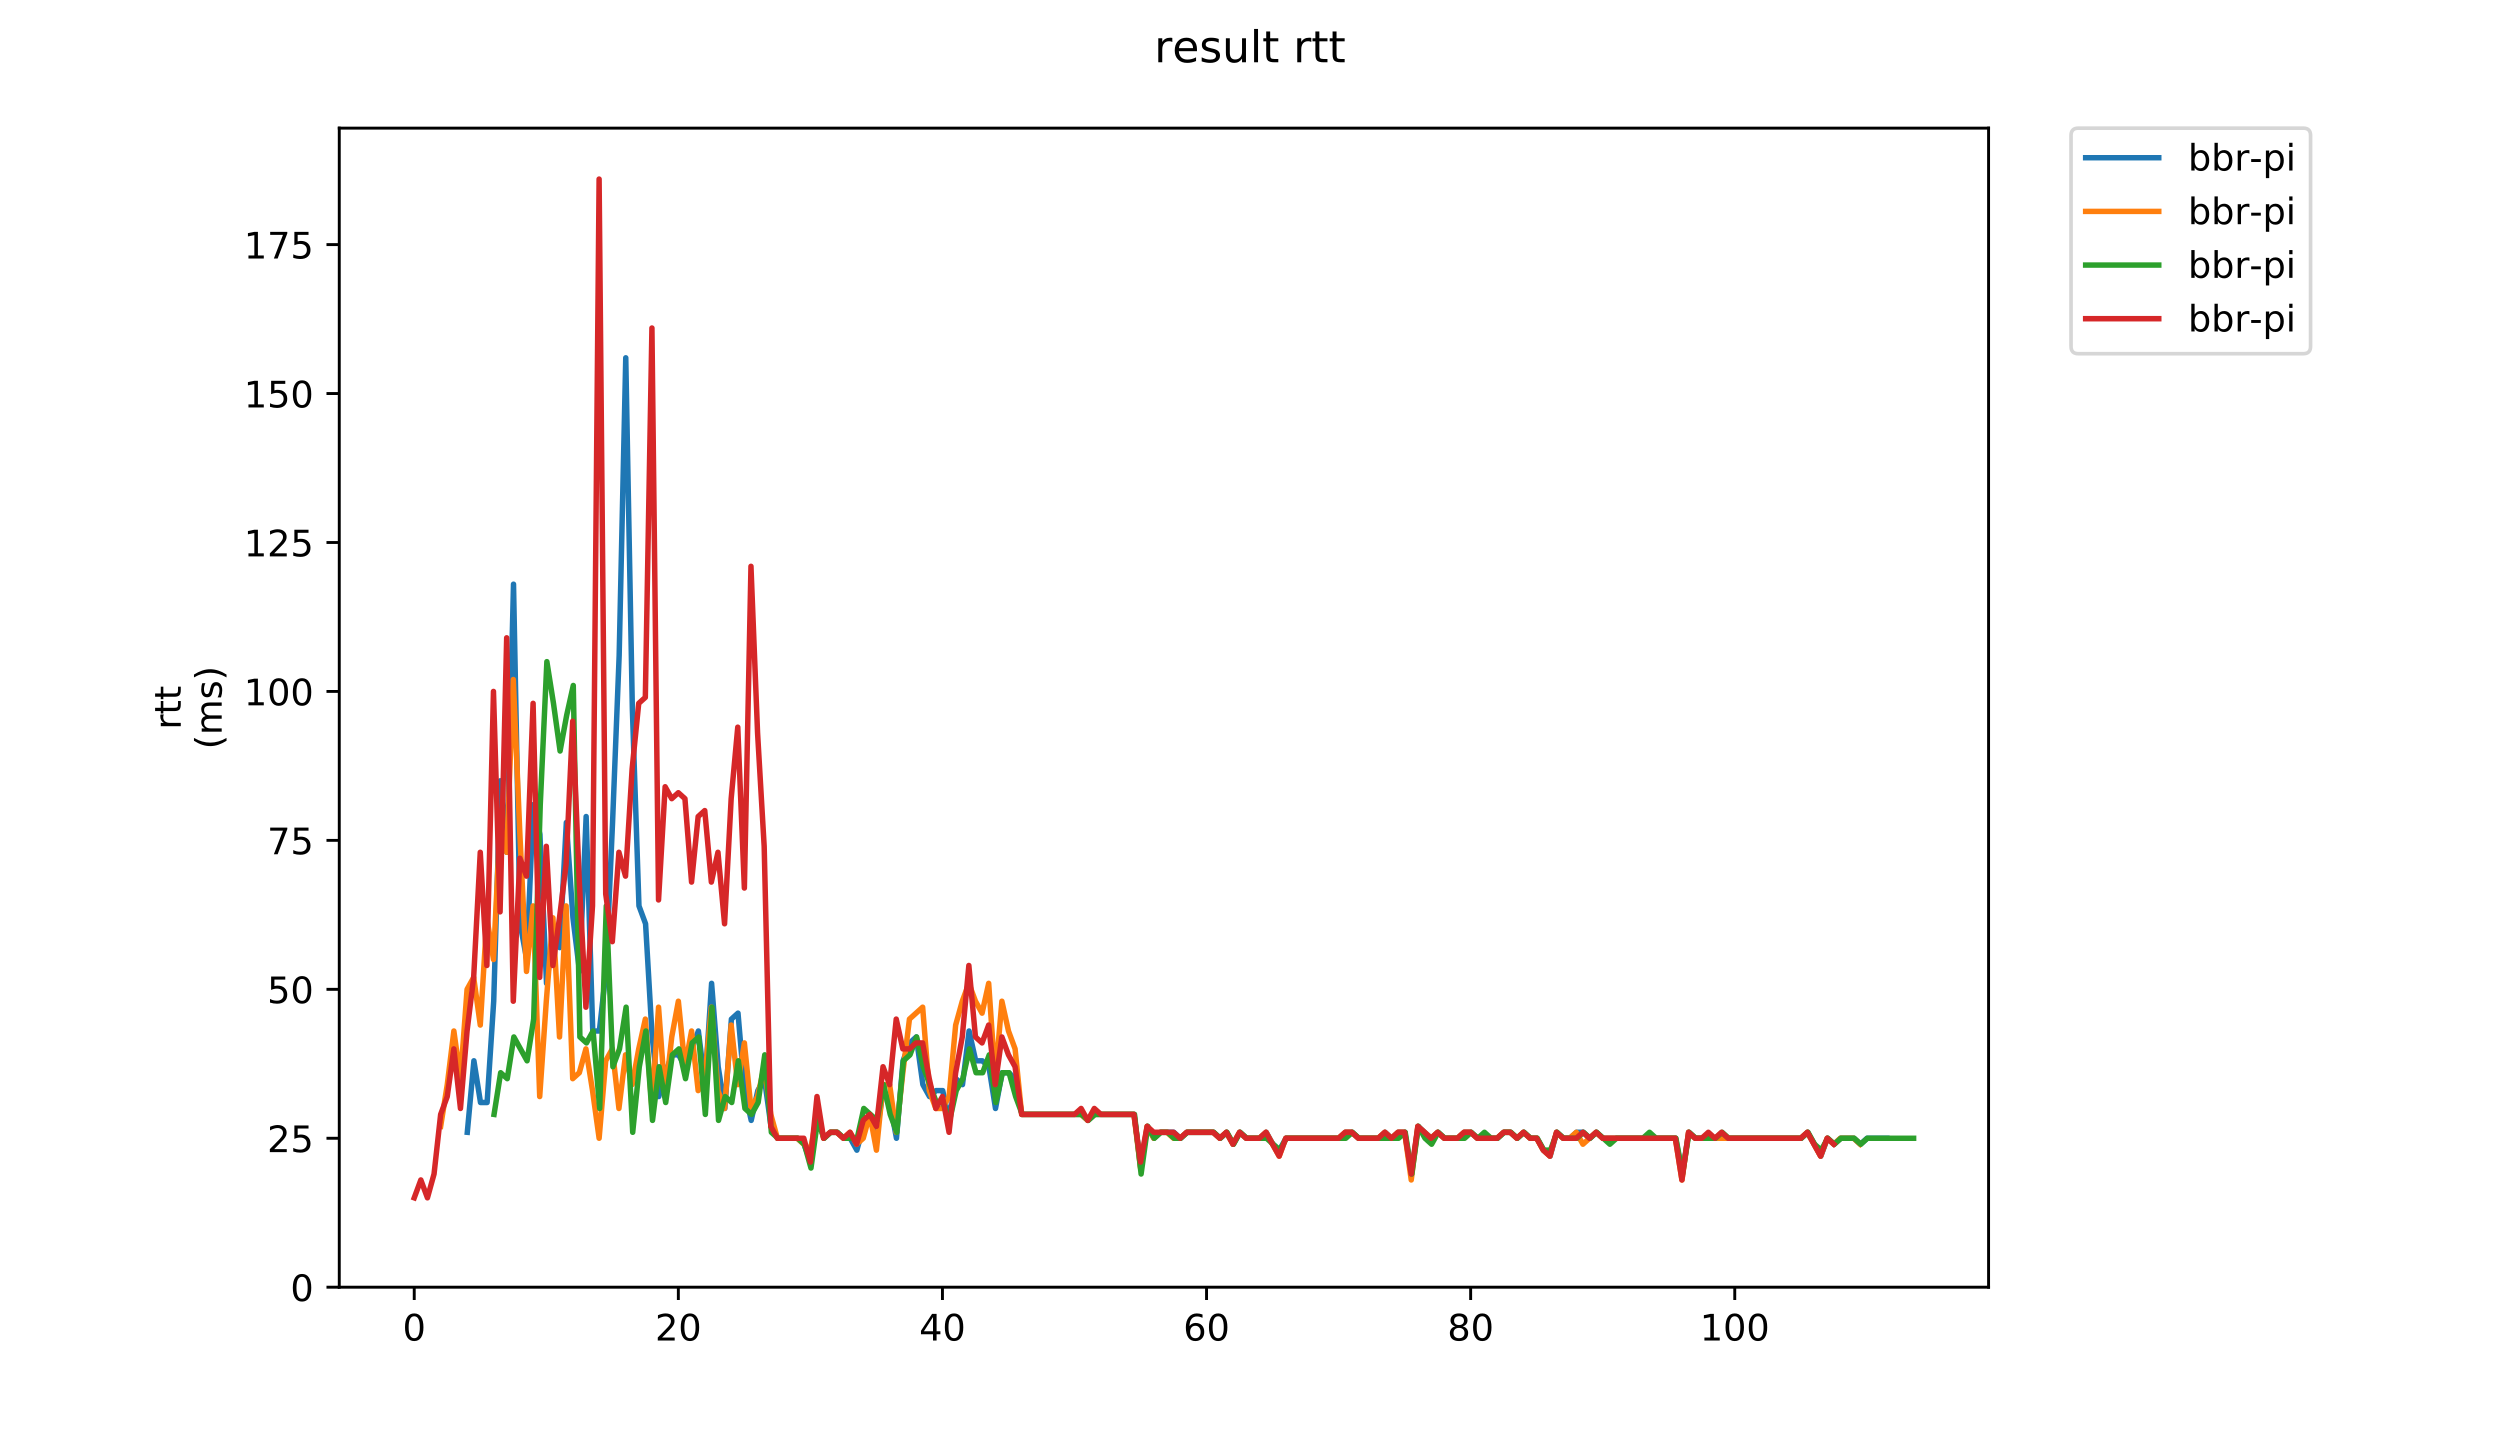 <?xml version="1.0" encoding="utf-8" standalone="no"?>
<!DOCTYPE svg PUBLIC "-//W3C//DTD SVG 1.1//EN"
  "http://www.w3.org/Graphics/SVG/1.1/DTD/svg11.dtd">
<!-- Created with matplotlib (https://matplotlib.org/) -->
<svg height="396pt" version="1.1" viewBox="0 0 684 396" width="684pt" xmlns="http://www.w3.org/2000/svg" xmlns:xlink="http://www.w3.org/1999/xlink">
 <defs>
  <style type="text/css">
*{stroke-linecap:butt;stroke-linejoin:round;}
  </style>
 </defs>
 <g id="figure_1">
  <g id="patch_1">
   <path d="M 0 396 
L 684 396 
L 684 0 
L 0 0 
z
" style="fill:#ffffff;"/>
  </g>
  <g id="axes_1">
   <g id="patch_2">
    <path d="M 92.824 352.174 
L 544.074 352.174 
L 544.074 35.062 
L 92.824 35.062 
z
" style="fill:#ffffff;"/>
   </g>
   <g id="matplotlib.axis_1">
    <g id="xtick_1">
     <g id="line2d_1">
      <defs>
       <path d="M 0 0 
L 0 3.5 
" id="m562b9c3f23" style="stroke:#000000;stroke-width:0.8;"/>
      </defs>
      <g>
       <use style="stroke:#000000;stroke-width:0.8;" x="113.335" xlink:href="#m562b9c3f23" y="352.174"/>
      </g>
     </g>
     <g id="text_1">
      <!-- 0 -->
      <defs>
       <path d="M 31.781 66.406 
Q 24.172 66.406 20.328 58.906 
Q 16.5 51.422 16.5 36.375 
Q 16.5 21.391 20.328 13.891 
Q 24.172 6.391 31.781 6.391 
Q 39.453 6.391 43.281 13.891 
Q 47.125 21.391 47.125 36.375 
Q 47.125 51.422 43.281 58.906 
Q 39.453 66.406 31.781 66.406 
z
M 31.781 74.219 
Q 44.047 74.219 50.516 64.516 
Q 56.984 54.828 56.984 36.375 
Q 56.984 17.969 50.516 8.266 
Q 44.047 -1.422 31.781 -1.422 
Q 19.531 -1.422 13.062 8.266 
Q 6.594 17.969 6.594 36.375 
Q 6.594 54.828 13.062 64.516 
Q 19.531 74.219 31.781 74.219 
z
" id="DejaVuSans-48"/>
      </defs>
      <g transform="translate(110.154 366.773)scale(0.1 -0.1)">
       <use xlink:href="#DejaVuSans-48"/>
      </g>
     </g>
    </g>
    <g id="xtick_2">
     <g id="line2d_2">
      <g>
       <use style="stroke:#000000;stroke-width:0.8;" x="185.594" xlink:href="#m562b9c3f23" y="352.174"/>
      </g>
     </g>
     <g id="text_2">
      <!-- 20 -->
      <defs>
       <path d="M 19.188 8.297 
L 53.609 8.297 
L 53.609 0 
L 7.328 0 
L 7.328 8.297 
Q 12.938 14.109 22.625 23.891 
Q 32.328 33.688 34.812 36.531 
Q 39.547 41.844 41.422 45.531 
Q 43.312 49.219 43.312 52.781 
Q 43.312 58.594 39.234 62.25 
Q 35.156 65.922 28.609 65.922 
Q 23.969 65.922 18.812 64.312 
Q 13.672 62.703 7.812 59.422 
L 7.812 69.391 
Q 13.766 71.781 18.938 73 
Q 24.125 74.219 28.422 74.219 
Q 39.75 74.219 46.484 68.547 
Q 53.219 62.891 53.219 53.422 
Q 53.219 48.922 51.531 44.891 
Q 49.859 40.875 45.406 35.406 
Q 44.188 33.984 37.641 27.219 
Q 31.109 20.453 19.188 8.297 
z
" id="DejaVuSans-50"/>
      </defs>
      <g transform="translate(179.232 366.773)scale(0.1 -0.1)">
       <use xlink:href="#DejaVuSans-50"/>
       <use x="63.623" xlink:href="#DejaVuSans-48"/>
      </g>
     </g>
    </g>
    <g id="xtick_3">
     <g id="line2d_3">
      <g>
       <use style="stroke:#000000;stroke-width:0.8;" x="257.853" xlink:href="#m562b9c3f23" y="352.174"/>
      </g>
     </g>
     <g id="text_3">
      <!-- 40 -->
      <defs>
       <path d="M 37.797 64.312 
L 12.891 25.391 
L 37.797 25.391 
z
M 35.203 72.906 
L 47.609 72.906 
L 47.609 25.391 
L 58.016 25.391 
L 58.016 17.188 
L 47.609 17.188 
L 47.609 0 
L 37.797 0 
L 37.797 17.188 
L 4.891 17.188 
L 4.891 26.703 
z
" id="DejaVuSans-52"/>
      </defs>
      <g transform="translate(251.49 366.773)scale(0.1 -0.1)">
       <use xlink:href="#DejaVuSans-52"/>
       <use x="63.623" xlink:href="#DejaVuSans-48"/>
      </g>
     </g>
    </g>
    <g id="xtick_4">
     <g id="line2d_4">
      <g>
       <use style="stroke:#000000;stroke-width:0.8;" x="330.111" xlink:href="#m562b9c3f23" y="352.174"/>
      </g>
     </g>
     <g id="text_4">
      <!-- 60 -->
      <defs>
       <path d="M 33.016 40.375 
Q 26.375 40.375 22.484 35.828 
Q 18.609 31.297 18.609 23.391 
Q 18.609 15.531 22.484 10.953 
Q 26.375 6.391 33.016 6.391 
Q 39.656 6.391 43.531 10.953 
Q 47.406 15.531 47.406 23.391 
Q 47.406 31.297 43.531 35.828 
Q 39.656 40.375 33.016 40.375 
z
M 52.594 71.297 
L 52.594 62.312 
Q 48.875 64.062 45.094 64.984 
Q 41.312 65.922 37.594 65.922 
Q 27.828 65.922 22.672 59.328 
Q 17.531 52.734 16.797 39.406 
Q 19.672 43.656 24.016 45.922 
Q 28.375 48.188 33.594 48.188 
Q 44.578 48.188 50.953 41.516 
Q 57.328 34.859 57.328 23.391 
Q 57.328 12.156 50.688 5.359 
Q 44.047 -1.422 33.016 -1.422 
Q 20.359 -1.422 13.672 8.266 
Q 6.984 17.969 6.984 36.375 
Q 6.984 53.656 15.188 63.938 
Q 23.391 74.219 37.203 74.219 
Q 40.922 74.219 44.703 73.484 
Q 48.484 72.75 52.594 71.297 
z
" id="DejaVuSans-54"/>
      </defs>
      <g transform="translate(323.749 366.773)scale(0.1 -0.1)">
       <use xlink:href="#DejaVuSans-54"/>
       <use x="63.623" xlink:href="#DejaVuSans-48"/>
      </g>
     </g>
    </g>
    <g id="xtick_5">
     <g id="line2d_5">
      <g>
       <use style="stroke:#000000;stroke-width:0.8;" x="402.37" xlink:href="#m562b9c3f23" y="352.174"/>
      </g>
     </g>
     <g id="text_5">
      <!-- 80 -->
      <defs>
       <path d="M 31.781 34.625 
Q 24.75 34.625 20.719 30.859 
Q 16.703 27.094 16.703 20.516 
Q 16.703 13.922 20.719 10.156 
Q 24.75 6.391 31.781 6.391 
Q 38.812 6.391 42.859 10.172 
Q 46.922 13.969 46.922 20.516 
Q 46.922 27.094 42.891 30.859 
Q 38.875 34.625 31.781 34.625 
z
M 21.922 38.812 
Q 15.578 40.375 12.031 44.719 
Q 8.5 49.078 8.5 55.328 
Q 8.5 64.062 14.719 69.141 
Q 20.953 74.219 31.781 74.219 
Q 42.672 74.219 48.875 69.141 
Q 55.078 64.062 55.078 55.328 
Q 55.078 49.078 51.531 44.719 
Q 48 40.375 41.703 38.812 
Q 48.828 37.156 52.797 32.312 
Q 56.781 27.484 56.781 20.516 
Q 56.781 9.906 50.312 4.234 
Q 43.844 -1.422 31.781 -1.422 
Q 19.734 -1.422 13.25 4.234 
Q 6.781 9.906 6.781 20.516 
Q 6.781 27.484 10.781 32.312 
Q 14.797 37.156 21.922 38.812 
z
M 18.312 54.391 
Q 18.312 48.734 21.844 45.562 
Q 25.391 42.391 31.781 42.391 
Q 38.141 42.391 41.719 45.562 
Q 45.312 48.734 45.312 54.391 
Q 45.312 60.062 41.719 63.234 
Q 38.141 66.406 31.781 66.406 
Q 25.391 66.406 21.844 63.234 
Q 18.312 60.062 18.312 54.391 
z
" id="DejaVuSans-56"/>
      </defs>
      <g transform="translate(396.008 366.773)scale(0.1 -0.1)">
       <use xlink:href="#DejaVuSans-56"/>
       <use x="63.623" xlink:href="#DejaVuSans-48"/>
      </g>
     </g>
    </g>
    <g id="xtick_6">
     <g id="line2d_6">
      <g>
       <use style="stroke:#000000;stroke-width:0.8;" x="474.629" xlink:href="#m562b9c3f23" y="352.174"/>
      </g>
     </g>
     <g id="text_6">
      <!-- 100 -->
      <defs>
       <path d="M 12.406 8.297 
L 28.516 8.297 
L 28.516 63.922 
L 10.984 60.406 
L 10.984 69.391 
L 28.422 72.906 
L 38.281 72.906 
L 38.281 8.297 
L 54.391 8.297 
L 54.391 0 
L 12.406 0 
z
" id="DejaVuSans-49"/>
      </defs>
      <g transform="translate(465.085 366.773)scale(0.1 -0.1)">
       <use xlink:href="#DejaVuSans-49"/>
       <use x="63.623" xlink:href="#DejaVuSans-48"/>
       <use x="127.246" xlink:href="#DejaVuSans-48"/>
      </g>
     </g>
    </g>
   </g>
   <g id="matplotlib.axis_2">
    <g id="ytick_1">
     <g id="line2d_7">
      <defs>
       <path d="M 0 0 
L -3.5 0 
" id="mba39a4b0ae" style="stroke:#000000;stroke-width:0.8;"/>
      </defs>
      <g>
       <use style="stroke:#000000;stroke-width:0.8;" x="92.824" xlink:href="#mba39a4b0ae" y="352.174"/>
      </g>
     </g>
     <g id="text_7">
      <!-- 0 -->
      <g transform="translate(79.461 355.973)scale(0.1 -0.1)">
       <use xlink:href="#DejaVuSans-48"/>
      </g>
     </g>
    </g>
    <g id="ytick_2">
     <g id="line2d_8">
      <g>
       <use style="stroke:#000000;stroke-width:0.8;" x="92.824" xlink:href="#mba39a4b0ae" y="311.425"/>
      </g>
     </g>
     <g id="text_8">
      <!-- 25 -->
      <defs>
       <path d="M 10.797 72.906 
L 49.516 72.906 
L 49.516 64.594 
L 19.828 64.594 
L 19.828 46.734 
Q 21.969 47.469 24.109 47.828 
Q 26.266 48.188 28.422 48.188 
Q 40.625 48.188 47.75 41.5 
Q 54.891 34.812 54.891 23.391 
Q 54.891 11.625 47.562 5.094 
Q 40.234 -1.422 26.906 -1.422 
Q 22.312 -1.422 17.547 -0.641 
Q 12.797 0.141 7.719 1.703 
L 7.719 11.625 
Q 12.109 9.234 16.797 8.062 
Q 21.484 6.891 26.703 6.891 
Q 35.156 6.891 40.078 11.328 
Q 45.016 15.766 45.016 23.391 
Q 45.016 31 40.078 35.438 
Q 35.156 39.891 26.703 39.891 
Q 22.75 39.891 18.812 39.016 
Q 14.891 38.141 10.797 36.281 
z
" id="DejaVuSans-53"/>
      </defs>
      <g transform="translate(73.099 315.224)scale(0.1 -0.1)">
       <use xlink:href="#DejaVuSans-50"/>
       <use x="63.623" xlink:href="#DejaVuSans-53"/>
      </g>
     </g>
    </g>
    <g id="ytick_3">
     <g id="line2d_9">
      <g>
       <use style="stroke:#000000;stroke-width:0.8;" x="92.824" xlink:href="#mba39a4b0ae" y="270.675"/>
      </g>
     </g>
     <g id="text_9">
      <!-- 50 -->
      <g transform="translate(73.099 274.475)scale(0.1 -0.1)">
       <use xlink:href="#DejaVuSans-53"/>
       <use x="63.623" xlink:href="#DejaVuSans-48"/>
      </g>
     </g>
    </g>
    <g id="ytick_4">
     <g id="line2d_10">
      <g>
       <use style="stroke:#000000;stroke-width:0.8;" x="92.824" xlink:href="#mba39a4b0ae" y="229.926"/>
      </g>
     </g>
     <g id="text_10">
      <!-- 75 -->
      <defs>
       <path d="M 8.203 72.906 
L 55.078 72.906 
L 55.078 68.703 
L 28.609 0 
L 18.312 0 
L 43.219 64.594 
L 8.203 64.594 
z
" id="DejaVuSans-55"/>
      </defs>
      <g transform="translate(73.099 233.725)scale(0.1 -0.1)">
       <use xlink:href="#DejaVuSans-55"/>
       <use x="63.623" xlink:href="#DejaVuSans-53"/>
      </g>
     </g>
    </g>
    <g id="ytick_5">
     <g id="line2d_11">
      <g>
       <use style="stroke:#000000;stroke-width:0.8;" x="92.824" xlink:href="#mba39a4b0ae" y="189.177"/>
      </g>
     </g>
     <g id="text_11">
      <!-- 100 -->
      <g transform="translate(66.736 192.976)scale(0.1 -0.1)">
       <use xlink:href="#DejaVuSans-49"/>
       <use x="63.623" xlink:href="#DejaVuSans-48"/>
       <use x="127.246" xlink:href="#DejaVuSans-48"/>
      </g>
     </g>
    </g>
    <g id="ytick_6">
     <g id="line2d_12">
      <g>
       <use style="stroke:#000000;stroke-width:0.8;" x="92.824" xlink:href="#mba39a4b0ae" y="148.427"/>
      </g>
     </g>
     <g id="text_12">
      <!-- 125 -->
      <g transform="translate(66.736 152.226)scale(0.1 -0.1)">
       <use xlink:href="#DejaVuSans-49"/>
       <use x="63.623" xlink:href="#DejaVuSans-50"/>
       <use x="127.246" xlink:href="#DejaVuSans-53"/>
      </g>
     </g>
    </g>
    <g id="ytick_7">
     <g id="line2d_13">
      <g>
       <use style="stroke:#000000;stroke-width:0.8;" x="92.824" xlink:href="#mba39a4b0ae" y="107.678"/>
      </g>
     </g>
     <g id="text_13">
      <!-- 150 -->
      <g transform="translate(66.736 111.477)scale(0.1 -0.1)">
       <use xlink:href="#DejaVuSans-49"/>
       <use x="63.623" xlink:href="#DejaVuSans-53"/>
       <use x="127.246" xlink:href="#DejaVuSans-48"/>
      </g>
     </g>
    </g>
    <g id="ytick_8">
     <g id="line2d_14">
      <g>
       <use style="stroke:#000000;stroke-width:0.8;" x="92.824" xlink:href="#mba39a4b0ae" y="66.929"/>
      </g>
     </g>
     <g id="text_14">
      <!-- 175 -->
      <g transform="translate(66.736 70.728)scale(0.1 -0.1)">
       <use xlink:href="#DejaVuSans-49"/>
       <use x="63.623" xlink:href="#DejaVuSans-55"/>
       <use x="127.246" xlink:href="#DejaVuSans-53"/>
      </g>
     </g>
    </g>
    <g id="text_15">
     <!-- rtt -->
     <defs>
      <path d="M 41.109 46.297 
Q 39.594 47.172 37.812 47.578 
Q 36.031 48 33.891 48 
Q 26.266 48 22.188 43.047 
Q 18.109 38.094 18.109 28.812 
L 18.109 0 
L 9.078 0 
L 9.078 54.688 
L 18.109 54.688 
L 18.109 46.188 
Q 20.953 51.172 25.484 53.578 
Q 30.031 56 36.531 56 
Q 37.453 56 38.578 55.875 
Q 39.703 55.766 41.062 55.516 
z
" id="DejaVuSans-114"/>
      <path d="M 18.312 70.219 
L 18.312 54.688 
L 36.812 54.688 
L 36.812 47.703 
L 18.312 47.703 
L 18.312 18.016 
Q 18.312 11.328 20.141 9.422 
Q 21.969 7.516 27.594 7.516 
L 36.812 7.516 
L 36.812 0 
L 27.594 0 
Q 17.188 0 13.234 3.875 
Q 9.281 7.766 9.281 18.016 
L 9.281 47.703 
L 2.688 47.703 
L 2.688 54.688 
L 9.281 54.688 
L 9.281 70.219 
z
" id="DejaVuSans-116"/>
     </defs>
     <g transform="translate(49.459 199.594)rotate(-90)scale(0.1 -0.1)">
      <use xlink:href="#DejaVuSans-114"/>
      <use x="41.113" xlink:href="#DejaVuSans-116"/>
      <use x="80.322" xlink:href="#DejaVuSans-116"/>
     </g>
     <!-- (ms) -->
     <defs>
      <path d="M 31 75.875 
Q 24.469 64.656 21.281 53.656 
Q 18.109 42.672 18.109 31.391 
Q 18.109 20.125 21.312 9.062 
Q 24.516 -2 31 -13.188 
L 23.188 -13.188 
Q 15.875 -1.703 12.234 9.375 
Q 8.594 20.453 8.594 31.391 
Q 8.594 42.281 12.203 53.312 
Q 15.828 64.359 23.188 75.875 
z
" id="DejaVuSans-40"/>
      <path d="M 52 44.188 
Q 55.375 50.25 60.062 53.125 
Q 64.75 56 71.094 56 
Q 79.641 56 84.281 50.016 
Q 88.922 44.047 88.922 33.016 
L 88.922 0 
L 79.891 0 
L 79.891 32.719 
Q 79.891 40.578 77.094 44.375 
Q 74.312 48.188 68.609 48.188 
Q 61.625 48.188 57.562 43.547 
Q 53.516 38.922 53.516 30.906 
L 53.516 0 
L 44.484 0 
L 44.484 32.719 
Q 44.484 40.625 41.703 44.406 
Q 38.922 48.188 33.109 48.188 
Q 26.219 48.188 22.156 43.531 
Q 18.109 38.875 18.109 30.906 
L 18.109 0 
L 9.078 0 
L 9.078 54.688 
L 18.109 54.688 
L 18.109 46.188 
Q 21.188 51.219 25.484 53.609 
Q 29.781 56 35.688 56 
Q 41.656 56 45.828 52.969 
Q 50 49.953 52 44.188 
z
" id="DejaVuSans-109"/>
      <path d="M 44.281 53.078 
L 44.281 44.578 
Q 40.484 46.531 36.375 47.5 
Q 32.281 48.484 27.875 48.484 
Q 21.188 48.484 17.844 46.438 
Q 14.5 44.391 14.5 40.281 
Q 14.5 37.156 16.891 35.375 
Q 19.281 33.594 26.516 31.984 
L 29.594 31.297 
Q 39.156 29.25 43.188 25.516 
Q 47.219 21.781 47.219 15.094 
Q 47.219 7.469 41.188 3.016 
Q 35.156 -1.422 24.609 -1.422 
Q 20.219 -1.422 15.453 -0.562 
Q 10.688 0.297 5.422 2 
L 5.422 11.281 
Q 10.406 8.688 15.234 7.391 
Q 20.062 6.109 24.812 6.109 
Q 31.156 6.109 34.562 8.281 
Q 37.984 10.453 37.984 14.406 
Q 37.984 18.062 35.516 20.016 
Q 33.062 21.969 24.703 23.781 
L 21.578 24.516 
Q 13.234 26.266 9.516 29.906 
Q 5.812 33.547 5.812 39.891 
Q 5.812 47.609 11.281 51.797 
Q 16.75 56 26.812 56 
Q 31.781 56 36.172 55.266 
Q 40.578 54.547 44.281 53.078 
z
" id="DejaVuSans-115"/>
      <path d="M 8.016 75.875 
L 15.828 75.875 
Q 23.141 64.359 26.781 53.312 
Q 30.422 42.281 30.422 31.391 
Q 30.422 20.453 26.781 9.375 
Q 23.141 -1.703 15.828 -13.188 
L 8.016 -13.188 
Q 14.5 -2 17.703 9.062 
Q 20.906 20.125 20.906 31.391 
Q 20.906 42.672 17.703 53.656 
Q 14.5 64.656 8.016 75.875 
z
" id="DejaVuSans-41"/>
     </defs>
     <g transform="translate(60.657 204.995)rotate(-90)scale(0.1 -0.1)">
      <use xlink:href="#DejaVuSans-40"/>
      <use x="39.014" xlink:href="#DejaVuSans-109"/>
      <use x="136.426" xlink:href="#DejaVuSans-115"/>
      <use x="188.525" xlink:href="#DejaVuSans-41"/>
     </g>
    </g>
   </g>
   <g id="line2d_15">
    <path clip-path="url(#p709dfe32a0)" d="M 127.852 309.795 
L 129.659 290.235 
L 131.465 301.645 
L 133.271 301.645 
L 135.078 273.935 
L 136.884 213.626 
L 138.691 233.186 
L 140.497 159.837 
L 142.304 252.746 
L 144.11 262.526 
L 145.917 220.146 
L 147.723 228.296 
L 149.53 269.045 
L 151.336 256.006 
L 153.143 259.266 
L 154.949 225.036 
L 156.756 251.116 
L 158.562 265.785 
L 160.368 223.406 
L 162.175 282.085 
L 163.981 282.085 
L 165.788 265.785 
L 167.594 225.036 
L 169.401 179.397 
L 171.207 97.898 
L 173.014 194.067 
L 174.82 247.856 
L 176.627 252.746 
L 178.433 283.715 
L 180.24 300.015 
L 182.046 293.495 
L 183.853 288.605 
L 185.659 288.605 
L 187.466 291.865 
L 191.078 282.085 
L 192.885 296.755 
L 194.691 269.045 
L 196.498 291.865 
L 198.304 303.275 
L 200.111 278.825 
L 201.917 277.195 
L 203.724 298.385 
L 205.53 306.535 
L 207.337 298.385 
L 209.143 295.125 
L 210.95 308.165 
L 212.756 311.425 
L 218.175 311.425 
L 219.982 313.055 
L 221.788 317.945 
L 223.595 304.905 
L 225.401 311.425 
L 227.208 309.795 
L 229.014 309.795 
L 230.821 311.425 
L 232.627 311.425 
L 234.434 314.685 
L 236.24 308.165 
L 238.047 306.535 
L 239.853 309.795 
L 241.66 298.385 
L 243.466 301.645 
L 245.272 311.425 
L 247.079 290.235 
L 248.885 285.345 
L 250.692 283.715 
L 252.498 296.755 
L 254.305 300.015 
L 256.111 298.385 
L 257.918 298.385 
L 259.724 306.535 
L 261.531 295.125 
L 263.337 296.755 
L 265.144 282.085 
L 266.95 290.235 
L 268.757 290.235 
L 270.563 291.865 
L 272.37 303.275 
L 274.176 293.495 
L 275.982 293.495 
L 277.789 295.125 
L 279.595 304.905 
L 295.854 304.905 
L 297.66 306.535 
L 299.467 304.905 
L 310.305 304.905 
L 312.112 319.575 
L 313.918 308.165 
L 315.725 311.425 
L 317.531 309.795 
L 321.144 309.795 
L 322.951 311.425 
L 324.757 309.795 
L 331.983 309.795 
L 333.789 311.425 
L 335.596 309.795 
L 337.402 313.055 
L 339.209 309.795 
L 341.015 311.425 
L 344.628 311.425 
L 346.435 309.795 
L 348.241 313.055 
L 350.048 314.685 
L 351.854 311.425 
L 366.306 311.425 
L 368.112 309.795 
L 369.919 309.795 
L 371.725 311.425 
L 377.145 311.425 
L 378.951 309.795 
L 380.758 311.425 
L 382.564 309.795 
L 384.371 309.795 
L 386.177 321.205 
L 387.983 308.165 
L 391.596 311.425 
L 393.403 309.795 
L 395.209 311.425 
L 398.822 311.425 
L 400.629 309.795 
L 402.435 309.795 
L 404.242 311.425 
L 409.661 311.425 
L 411.468 309.795 
L 413.274 309.795 
L 415.081 311.425 
L 416.887 309.795 
L 418.693 311.425 
L 420.5 311.425 
L 422.306 314.685 
L 424.113 316.315 
L 425.919 309.795 
L 427.726 311.425 
L 429.532 311.425 
L 431.339 309.795 
L 433.145 309.795 
L 434.952 311.425 
L 436.758 309.795 
L 438.565 311.425 
L 458.436 311.425 
L 460.242 321.205 
L 462.049 309.795 
L 463.855 311.425 
L 492.759 311.425 
L 494.565 309.795 
L 498.178 316.315 
L 499.985 311.425 
L 501.791 313.055 
L 503.597 311.425 
L 507.21 311.425 
L 509.017 313.055 
L 510.823 311.425 
L 516.243 311.425 
L 516.243 311.425 
" style="fill:none;stroke:#1f77b4;stroke-linecap:square;stroke-width:1.5;"/>
   </g>
   <g id="line2d_16">
    <path clip-path="url(#p709dfe32a0)" d="M 120.565 308.165 
L 122.371 296.755 
L 124.178 282.085 
L 125.984 295.125 
L 127.791 270.675 
L 129.597 267.415 
L 131.404 280.455 
L 133.21 251.116 
L 135.017 262.526 
L 136.823 225.036 
L 138.629 233.186 
L 140.436 185.917 
L 142.242 228.296 
L 144.049 265.785 
L 145.855 247.856 
L 147.662 300.015 
L 149.468 273.935 
L 151.275 251.116 
L 153.081 283.715 
L 154.888 247.856 
L 156.694 295.125 
L 158.501 293.495 
L 160.307 286.975 
L 162.114 298.385 
L 163.92 311.425 
L 165.726 290.235 
L 167.533 286.975 
L 169.339 303.275 
L 171.146 288.605 
L 172.952 296.755 
L 174.759 286.975 
L 176.565 278.825 
L 178.372 303.275 
L 180.178 275.565 
L 181.985 300.015 
L 183.791 283.715 
L 185.598 273.935 
L 187.404 291.865 
L 189.211 282.085 
L 191.017 298.385 
L 192.823 295.125 
L 194.63 275.565 
L 196.436 298.385 
L 198.243 303.275 
L 200.049 280.455 
L 201.856 296.755 
L 203.662 285.345 
L 205.469 303.275 
L 207.275 300.015 
L 209.082 291.865 
L 210.888 304.905 
L 212.695 311.425 
L 218.114 311.425 
L 221.727 314.685 
L 223.533 304.905 
L 225.34 311.425 
L 227.146 309.795 
L 228.953 309.795 
L 230.759 311.425 
L 232.566 309.795 
L 234.372 313.055 
L 236.179 311.425 
L 237.985 304.905 
L 239.792 314.685 
L 241.598 296.755 
L 243.405 296.755 
L 245.211 309.795 
L 247.018 293.495 
L 248.824 278.825 
L 252.437 275.565 
L 254.243 298.385 
L 256.05 303.275 
L 257.856 303.275 
L 259.663 300.015 
L 261.469 280.455 
L 263.276 273.935 
L 265.082 269.045 
L 266.889 273.935 
L 268.695 277.195 
L 270.502 269.045 
L 272.308 295.125 
L 274.115 273.935 
L 275.921 282.085 
L 277.727 286.975 
L 279.534 304.905 
L 295.792 304.905 
L 297.599 306.535 
L 299.405 304.905 
L 310.244 304.905 
L 312.05 319.575 
L 313.857 308.165 
L 315.663 311.425 
L 317.47 309.795 
L 319.276 309.795 
L 321.083 311.425 
L 322.889 311.425 
L 324.696 309.795 
L 331.922 309.795 
L 333.728 311.425 
L 335.534 309.795 
L 337.341 313.055 
L 339.147 309.795 
L 340.954 311.425 
L 344.567 311.425 
L 346.373 309.795 
L 349.986 316.315 
L 351.793 311.425 
L 366.244 311.425 
L 368.051 309.795 
L 369.857 309.795 
L 371.664 311.425 
L 377.083 311.425 
L 378.89 309.795 
L 380.696 311.425 
L 382.503 309.795 
L 384.309 309.795 
L 386.116 322.835 
L 387.922 308.165 
L 391.535 311.425 
L 393.341 309.795 
L 395.148 311.425 
L 398.761 311.425 
L 400.567 309.795 
L 402.374 309.795 
L 404.18 311.425 
L 409.6 311.425 
L 411.406 309.795 
L 413.213 309.795 
L 415.019 311.425 
L 416.826 309.795 
L 418.632 311.425 
L 420.438 311.425 
L 422.245 314.685 
L 424.051 316.315 
L 425.858 309.795 
L 427.664 311.425 
L 429.471 311.425 
L 431.277 309.795 
L 433.084 313.055 
L 436.697 309.795 
L 438.503 311.425 
L 458.374 311.425 
L 460.181 322.835 
L 461.987 309.795 
L 463.794 311.425 
L 492.697 311.425 
L 494.504 309.795 
L 498.117 316.315 
L 499.923 311.425 
L 501.73 313.055 
L 503.536 311.425 
L 507.149 311.425 
L 508.955 313.055 
L 508.955 313.055 
" style="fill:none;stroke:#ff7f0e;stroke-linecap:square;stroke-width:1.5;"/>
   </g>
   <g id="line2d_17">
    <path clip-path="url(#p709dfe32a0)" d="M 135.172 304.905 
L 136.978 293.495 
L 138.785 295.125 
L 140.591 283.715 
L 144.204 290.235 
L 146.011 278.825 
L 147.817 220.146 
L 149.624 181.027 
L 151.43 192.437 
L 153.237 205.476 
L 155.043 195.697 
L 156.849 187.547 
L 158.656 283.715 
L 160.462 285.345 
L 162.269 282.085 
L 164.075 303.275 
L 165.882 247.856 
L 167.688 291.865 
L 169.495 286.975 
L 171.301 275.565 
L 173.108 309.795 
L 174.914 291.865 
L 176.721 282.085 
L 178.527 306.535 
L 180.334 291.865 
L 182.14 301.645 
L 183.947 288.605 
L 185.753 286.975 
L 187.559 295.125 
L 189.366 285.345 
L 191.172 283.715 
L 192.979 304.905 
L 194.785 275.565 
L 196.592 306.535 
L 198.398 300.015 
L 200.205 301.645 
L 202.011 290.235 
L 203.818 303.275 
L 205.624 304.905 
L 207.431 301.645 
L 209.237 288.605 
L 211.044 309.795 
L 212.85 311.425 
L 218.269 311.425 
L 220.076 313.055 
L 221.882 319.575 
L 223.689 306.535 
L 225.495 311.425 
L 227.302 309.795 
L 229.108 309.795 
L 230.915 311.425 
L 234.528 311.425 
L 236.334 303.275 
L 239.947 306.535 
L 241.753 296.755 
L 243.56 304.905 
L 245.366 309.795 
L 247.173 290.235 
L 248.979 288.605 
L 250.786 283.715 
L 252.592 291.865 
L 256.205 301.645 
L 258.012 301.645 
L 259.818 306.535 
L 261.625 298.385 
L 263.431 295.125 
L 265.238 286.975 
L 267.044 293.495 
L 268.851 293.495 
L 270.657 288.605 
L 272.463 301.645 
L 274.27 293.495 
L 276.076 293.495 
L 277.883 300.015 
L 279.689 304.905 
L 295.948 304.905 
L 297.754 306.535 
L 299.56 304.905 
L 310.399 304.905 
L 312.206 321.205 
L 314.012 308.165 
L 315.819 311.425 
L 317.625 309.795 
L 319.432 309.795 
L 321.238 311.425 
L 323.045 311.425 
L 324.851 309.795 
L 332.077 309.795 
L 333.883 311.425 
L 335.69 309.795 
L 337.496 313.055 
L 339.303 309.795 
L 341.109 311.425 
L 346.529 311.425 
L 350.142 314.685 
L 351.948 311.425 
L 368.206 311.425 
L 370.013 309.795 
L 371.819 311.425 
L 382.658 311.425 
L 384.464 309.795 
L 386.271 321.205 
L 388.077 308.165 
L 389.884 311.425 
L 391.69 313.055 
L 393.497 309.795 
L 395.303 311.425 
L 400.723 311.425 
L 402.529 309.795 
L 404.336 311.425 
L 406.142 309.795 
L 407.949 311.425 
L 409.755 311.425 
L 411.562 309.795 
L 413.368 309.795 
L 415.174 311.425 
L 416.981 309.795 
L 418.787 311.425 
L 420.594 311.425 
L 422.4 314.685 
L 424.207 314.685 
L 426.013 309.795 
L 427.82 311.425 
L 431.433 311.425 
L 433.239 309.795 
L 435.046 311.425 
L 436.852 309.795 
L 440.465 313.055 
L 442.271 311.425 
L 449.497 311.425 
L 451.304 309.795 
L 453.11 311.425 
L 458.53 311.425 
L 460.336 321.205 
L 462.143 309.795 
L 463.949 311.425 
L 469.368 311.425 
L 471.175 309.795 
L 472.981 311.425 
L 492.853 311.425 
L 494.659 309.795 
L 496.466 313.055 
L 498.272 314.685 
L 500.078 311.425 
L 501.885 313.055 
L 503.691 311.425 
L 507.304 311.425 
L 509.111 313.055 
L 510.917 311.425 
L 523.563 311.425 
L 523.563 311.425 
" style="fill:none;stroke:#2ca02c;stroke-linecap:square;stroke-width:1.5;"/>
   </g>
   <g id="line2d_18">
    <path clip-path="url(#p709dfe32a0)" d="M 113.335 327.725 
L 115.142 322.835 
L 116.948 327.725 
L 118.755 321.205 
L 120.561 304.905 
L 122.368 300.015 
L 124.174 286.975 
L 125.981 303.275 
L 127.787 282.085 
L 129.593 267.415 
L 131.4 233.186 
L 133.206 264.156 
L 135.013 189.177 
L 136.819 249.486 
L 138.626 174.507 
L 140.432 273.935 
L 142.239 234.816 
L 144.045 239.706 
L 145.852 192.437 
L 147.658 267.415 
L 149.465 231.556 
L 151.271 264.156 
L 153.078 251.116 
L 154.884 236.446 
L 156.691 197.327 
L 158.497 241.336 
L 160.303 275.565 
L 162.11 247.856 
L 163.916 48.999 
L 165.723 244.596 
L 167.529 257.636 
L 169.336 233.186 
L 171.142 239.706 
L 172.949 210.366 
L 174.755 192.437 
L 176.562 190.807 
L 178.368 89.748 
L 180.175 246.226 
L 181.981 215.256 
L 183.788 218.516 
L 185.594 216.886 
L 187.4 218.516 
L 189.207 241.336 
L 191.013 223.406 
L 192.82 221.776 
L 194.626 241.336 
L 196.433 233.186 
L 198.239 252.746 
L 200.046 218.516 
L 201.852 198.957 
L 203.659 242.966 
L 205.465 154.947 
L 207.272 200.586 
L 209.078 231.556 
L 210.885 308.165 
L 212.691 311.425 
L 219.917 311.425 
L 221.723 317.945 
L 223.53 300.015 
L 225.336 311.425 
L 227.143 309.795 
L 228.949 309.795 
L 230.756 311.425 
L 232.562 309.795 
L 234.369 313.055 
L 236.175 306.535 
L 237.982 304.905 
L 239.788 308.165 
L 241.595 291.865 
L 243.401 296.755 
L 245.207 278.825 
L 247.014 286.975 
L 248.82 286.975 
L 250.627 285.345 
L 252.433 285.345 
L 254.24 295.125 
L 256.046 303.275 
L 257.853 300.015 
L 259.659 309.795 
L 261.466 293.495 
L 263.272 283.715 
L 265.079 264.156 
L 266.885 283.715 
L 268.692 285.345 
L 270.498 280.455 
L 272.304 296.755 
L 274.111 283.715 
L 275.917 288.605 
L 277.724 291.865 
L 279.53 304.905 
L 293.982 304.905 
L 295.789 303.275 
L 297.595 306.535 
L 299.402 303.275 
L 301.208 304.905 
L 310.24 304.905 
L 312.047 317.945 
L 313.853 308.165 
L 315.66 309.795 
L 321.079 309.795 
L 322.886 311.425 
L 324.692 309.795 
L 331.918 309.795 
L 333.724 311.425 
L 335.531 309.795 
L 337.337 313.055 
L 339.144 309.795 
L 340.95 311.425 
L 344.563 311.425 
L 346.37 309.795 
L 349.983 316.315 
L 351.789 311.425 
L 366.241 311.425 
L 368.047 309.795 
L 369.854 309.795 
L 371.66 311.425 
L 377.08 311.425 
L 378.886 309.795 
L 380.693 311.425 
L 382.499 309.795 
L 384.306 309.795 
L 386.112 321.205 
L 387.918 308.165 
L 391.531 311.425 
L 393.338 309.795 
L 395.144 311.425 
L 398.757 311.425 
L 400.564 309.795 
L 402.37 309.795 
L 404.177 311.425 
L 409.596 311.425 
L 411.403 309.795 
L 413.209 309.795 
L 415.015 311.425 
L 416.822 309.795 
L 418.628 311.425 
L 420.435 311.425 
L 422.241 314.685 
L 424.048 316.315 
L 425.854 309.795 
L 427.661 311.425 
L 431.274 311.425 
L 433.08 309.795 
L 434.887 311.425 
L 436.693 309.795 
L 438.5 311.425 
L 458.371 311.425 
L 460.177 322.835 
L 461.984 309.795 
L 463.79 311.425 
L 465.597 311.425 
L 467.403 309.795 
L 469.21 311.425 
L 471.016 309.795 
L 472.822 311.425 
L 492.694 311.425 
L 494.5 309.795 
L 498.113 316.315 
L 499.919 311.425 
L 501.726 313.055 
L 501.726 313.055 
" style="fill:none;stroke:#d62728;stroke-linecap:square;stroke-width:1.5;"/>
   </g>
   <g id="patch_3">
    <path d="M 92.824 352.174 
L 92.824 35.062 
" style="fill:none;stroke:#000000;stroke-linecap:square;stroke-linejoin:miter;stroke-width:0.8;"/>
   </g>
   <g id="patch_4">
    <path d="M 544.074 352.174 
L 544.074 35.062 
" style="fill:none;stroke:#000000;stroke-linecap:square;stroke-linejoin:miter;stroke-width:0.8;"/>
   </g>
   <g id="patch_5">
    <path d="M 92.824 352.174 
L 544.074 352.174 
" style="fill:none;stroke:#000000;stroke-linecap:square;stroke-linejoin:miter;stroke-width:0.8;"/>
   </g>
   <g id="patch_6">
    <path d="M 92.824 35.062 
L 544.074 35.062 
" style="fill:none;stroke:#000000;stroke-linecap:square;stroke-linejoin:miter;stroke-width:0.8;"/>
   </g>
   <g id="legend_1">
    <g id="patch_7">
     <path d="M 568.636 96.775 
L 630.169 96.775 
Q 632.169 96.775 632.169 94.775 
L 632.169 37.062 
Q 632.169 35.062 630.169 35.062 
L 568.636 35.062 
Q 566.636 35.062 566.636 37.062 
L 566.636 94.775 
Q 566.636 96.775 568.636 96.775 
z
" style="fill:#ffffff;opacity:0.8;stroke:#cccccc;stroke-linejoin:miter;"/>
    </g>
    <g id="line2d_19">
     <path d="M 570.636 43.161 
L 590.636 43.161 
" style="fill:none;stroke:#1f77b4;stroke-linecap:square;stroke-width:1.5;"/>
    </g>
    <g id="line2d_20"/>
    <g id="text_16">
     <!-- bbr-pi -->
     <defs>
      <path d="M 48.688 27.297 
Q 48.688 37.203 44.609 42.844 
Q 40.531 48.484 33.406 48.484 
Q 26.266 48.484 22.188 42.844 
Q 18.109 37.203 18.109 27.297 
Q 18.109 17.391 22.188 11.75 
Q 26.266 6.109 33.406 6.109 
Q 40.531 6.109 44.609 11.75 
Q 48.688 17.391 48.688 27.297 
z
M 18.109 46.391 
Q 20.953 51.266 25.266 53.625 
Q 29.594 56 35.594 56 
Q 45.562 56 51.781 48.094 
Q 58.016 40.188 58.016 27.297 
Q 58.016 14.406 51.781 6.484 
Q 45.562 -1.422 35.594 -1.422 
Q 29.594 -1.422 25.266 0.953 
Q 20.953 3.328 18.109 8.203 
L 18.109 0 
L 9.078 0 
L 9.078 75.984 
L 18.109 75.984 
z
" id="DejaVuSans-98"/>
      <path d="M 4.891 31.391 
L 31.203 31.391 
L 31.203 23.391 
L 4.891 23.391 
z
" id="DejaVuSans-45"/>
      <path d="M 18.109 8.203 
L 18.109 -20.797 
L 9.078 -20.797 
L 9.078 54.688 
L 18.109 54.688 
L 18.109 46.391 
Q 20.953 51.266 25.266 53.625 
Q 29.594 56 35.594 56 
Q 45.562 56 51.781 48.094 
Q 58.016 40.188 58.016 27.297 
Q 58.016 14.406 51.781 6.484 
Q 45.562 -1.422 35.594 -1.422 
Q 29.594 -1.422 25.266 0.953 
Q 20.953 3.328 18.109 8.203 
z
M 48.688 27.297 
Q 48.688 37.203 44.609 42.844 
Q 40.531 48.484 33.406 48.484 
Q 26.266 48.484 22.188 42.844 
Q 18.109 37.203 18.109 27.297 
Q 18.109 17.391 22.188 11.75 
Q 26.266 6.109 33.406 6.109 
Q 40.531 6.109 44.609 11.75 
Q 48.688 17.391 48.688 27.297 
z
" id="DejaVuSans-112"/>
      <path d="M 9.422 54.688 
L 18.406 54.688 
L 18.406 0 
L 9.422 0 
z
M 9.422 75.984 
L 18.406 75.984 
L 18.406 64.594 
L 9.422 64.594 
z
" id="DejaVuSans-105"/>
     </defs>
     <g transform="translate(598.636 46.661)scale(0.1 -0.1)">
      <use xlink:href="#DejaVuSans-98"/>
      <use x="63.477" xlink:href="#DejaVuSans-98"/>
      <use x="126.953" xlink:href="#DejaVuSans-114"/>
      <use x="167.973" xlink:href="#DejaVuSans-45"/>
      <use x="204.057" xlink:href="#DejaVuSans-112"/>
      <use x="267.533" xlink:href="#DejaVuSans-105"/>
     </g>
    </g>
    <g id="line2d_21">
     <path d="M 570.636 57.839 
L 590.636 57.839 
" style="fill:none;stroke:#ff7f0e;stroke-linecap:square;stroke-width:1.5;"/>
    </g>
    <g id="line2d_22"/>
    <g id="text_17">
     <!-- bbr-pi -->
     <g transform="translate(598.636 61.339)scale(0.1 -0.1)">
      <use xlink:href="#DejaVuSans-98"/>
      <use x="63.477" xlink:href="#DejaVuSans-98"/>
      <use x="126.953" xlink:href="#DejaVuSans-114"/>
      <use x="167.973" xlink:href="#DejaVuSans-45"/>
      <use x="204.057" xlink:href="#DejaVuSans-112"/>
      <use x="267.533" xlink:href="#DejaVuSans-105"/>
     </g>
    </g>
    <g id="line2d_23">
     <path d="M 570.636 72.517 
L 590.636 72.517 
" style="fill:none;stroke:#2ca02c;stroke-linecap:square;stroke-width:1.5;"/>
    </g>
    <g id="line2d_24"/>
    <g id="text_18">
     <!-- bbr-pi -->
     <g transform="translate(598.636 76.017)scale(0.1 -0.1)">
      <use xlink:href="#DejaVuSans-98"/>
      <use x="63.477" xlink:href="#DejaVuSans-98"/>
      <use x="126.953" xlink:href="#DejaVuSans-114"/>
      <use x="167.973" xlink:href="#DejaVuSans-45"/>
      <use x="204.057" xlink:href="#DejaVuSans-112"/>
      <use x="267.533" xlink:href="#DejaVuSans-105"/>
     </g>
    </g>
    <g id="line2d_25">
     <path d="M 570.636 87.195 
L 590.636 87.195 
" style="fill:none;stroke:#d62728;stroke-linecap:square;stroke-width:1.5;"/>
    </g>
    <g id="line2d_26"/>
    <g id="text_19">
     <!-- bbr-pi -->
     <g transform="translate(598.636 90.695)scale(0.1 -0.1)">
      <use xlink:href="#DejaVuSans-98"/>
      <use x="63.477" xlink:href="#DejaVuSans-98"/>
      <use x="126.953" xlink:href="#DejaVuSans-114"/>
      <use x="167.973" xlink:href="#DejaVuSans-45"/>
      <use x="204.057" xlink:href="#DejaVuSans-112"/>
      <use x="267.533" xlink:href="#DejaVuSans-105"/>
     </g>
    </g>
   </g>
  </g>
  <g id="text_20">
   <!-- result rtt -->
   <defs>
    <path d="M 56.203 29.594 
L 56.203 25.203 
L 14.891 25.203 
Q 15.484 15.922 20.484 11.062 
Q 25.484 6.203 34.422 6.203 
Q 39.594 6.203 44.453 7.469 
Q 49.312 8.734 54.109 11.281 
L 54.109 2.781 
Q 49.266 0.734 44.188 -0.344 
Q 39.109 -1.422 33.891 -1.422 
Q 20.797 -1.422 13.156 6.188 
Q 5.516 13.812 5.516 26.812 
Q 5.516 40.234 12.766 48.109 
Q 20.016 56 32.328 56 
Q 43.359 56 49.781 48.891 
Q 56.203 41.797 56.203 29.594 
z
M 47.219 32.234 
Q 47.125 39.594 43.094 43.984 
Q 39.062 48.391 32.422 48.391 
Q 24.906 48.391 20.391 44.141 
Q 15.875 39.891 15.188 32.172 
z
" id="DejaVuSans-101"/>
    <path d="M 8.5 21.578 
L 8.5 54.688 
L 17.484 54.688 
L 17.484 21.922 
Q 17.484 14.156 20.5 10.266 
Q 23.531 6.391 29.594 6.391 
Q 36.859 6.391 41.078 11.031 
Q 45.312 15.672 45.312 23.688 
L 45.312 54.688 
L 54.297 54.688 
L 54.297 0 
L 45.312 0 
L 45.312 8.406 
Q 42.047 3.422 37.719 1 
Q 33.406 -1.422 27.688 -1.422 
Q 18.266 -1.422 13.375 4.438 
Q 8.5 10.297 8.5 21.578 
z
M 31.109 56 
z
" id="DejaVuSans-117"/>
    <path d="M 9.422 75.984 
L 18.406 75.984 
L 18.406 0 
L 9.422 0 
z
" id="DejaVuSans-108"/>
    <path id="DejaVuSans-32"/>
   </defs>
   <g transform="translate(315.818 17.038)scale(0.12 -0.12)">
    <use xlink:href="#DejaVuSans-114"/>
    <use x="41.082" xlink:href="#DejaVuSans-101"/>
    <use x="102.605" xlink:href="#DejaVuSans-115"/>
    <use x="154.705" xlink:href="#DejaVuSans-117"/>
    <use x="218.084" xlink:href="#DejaVuSans-108"/>
    <use x="245.867" xlink:href="#DejaVuSans-116"/>
    <use x="285.076" xlink:href="#DejaVuSans-32"/>
    <use x="316.863" xlink:href="#DejaVuSans-114"/>
    <use x="357.977" xlink:href="#DejaVuSans-116"/>
    <use x="397.186" xlink:href="#DejaVuSans-116"/>
   </g>
  </g>
 </g>
 <defs>
  <clipPath id="p709dfe32a0">
   <rect height="317.112" width="451.25" x="92.824" y="35.062"/>
  </clipPath>
 </defs>
</svg>
